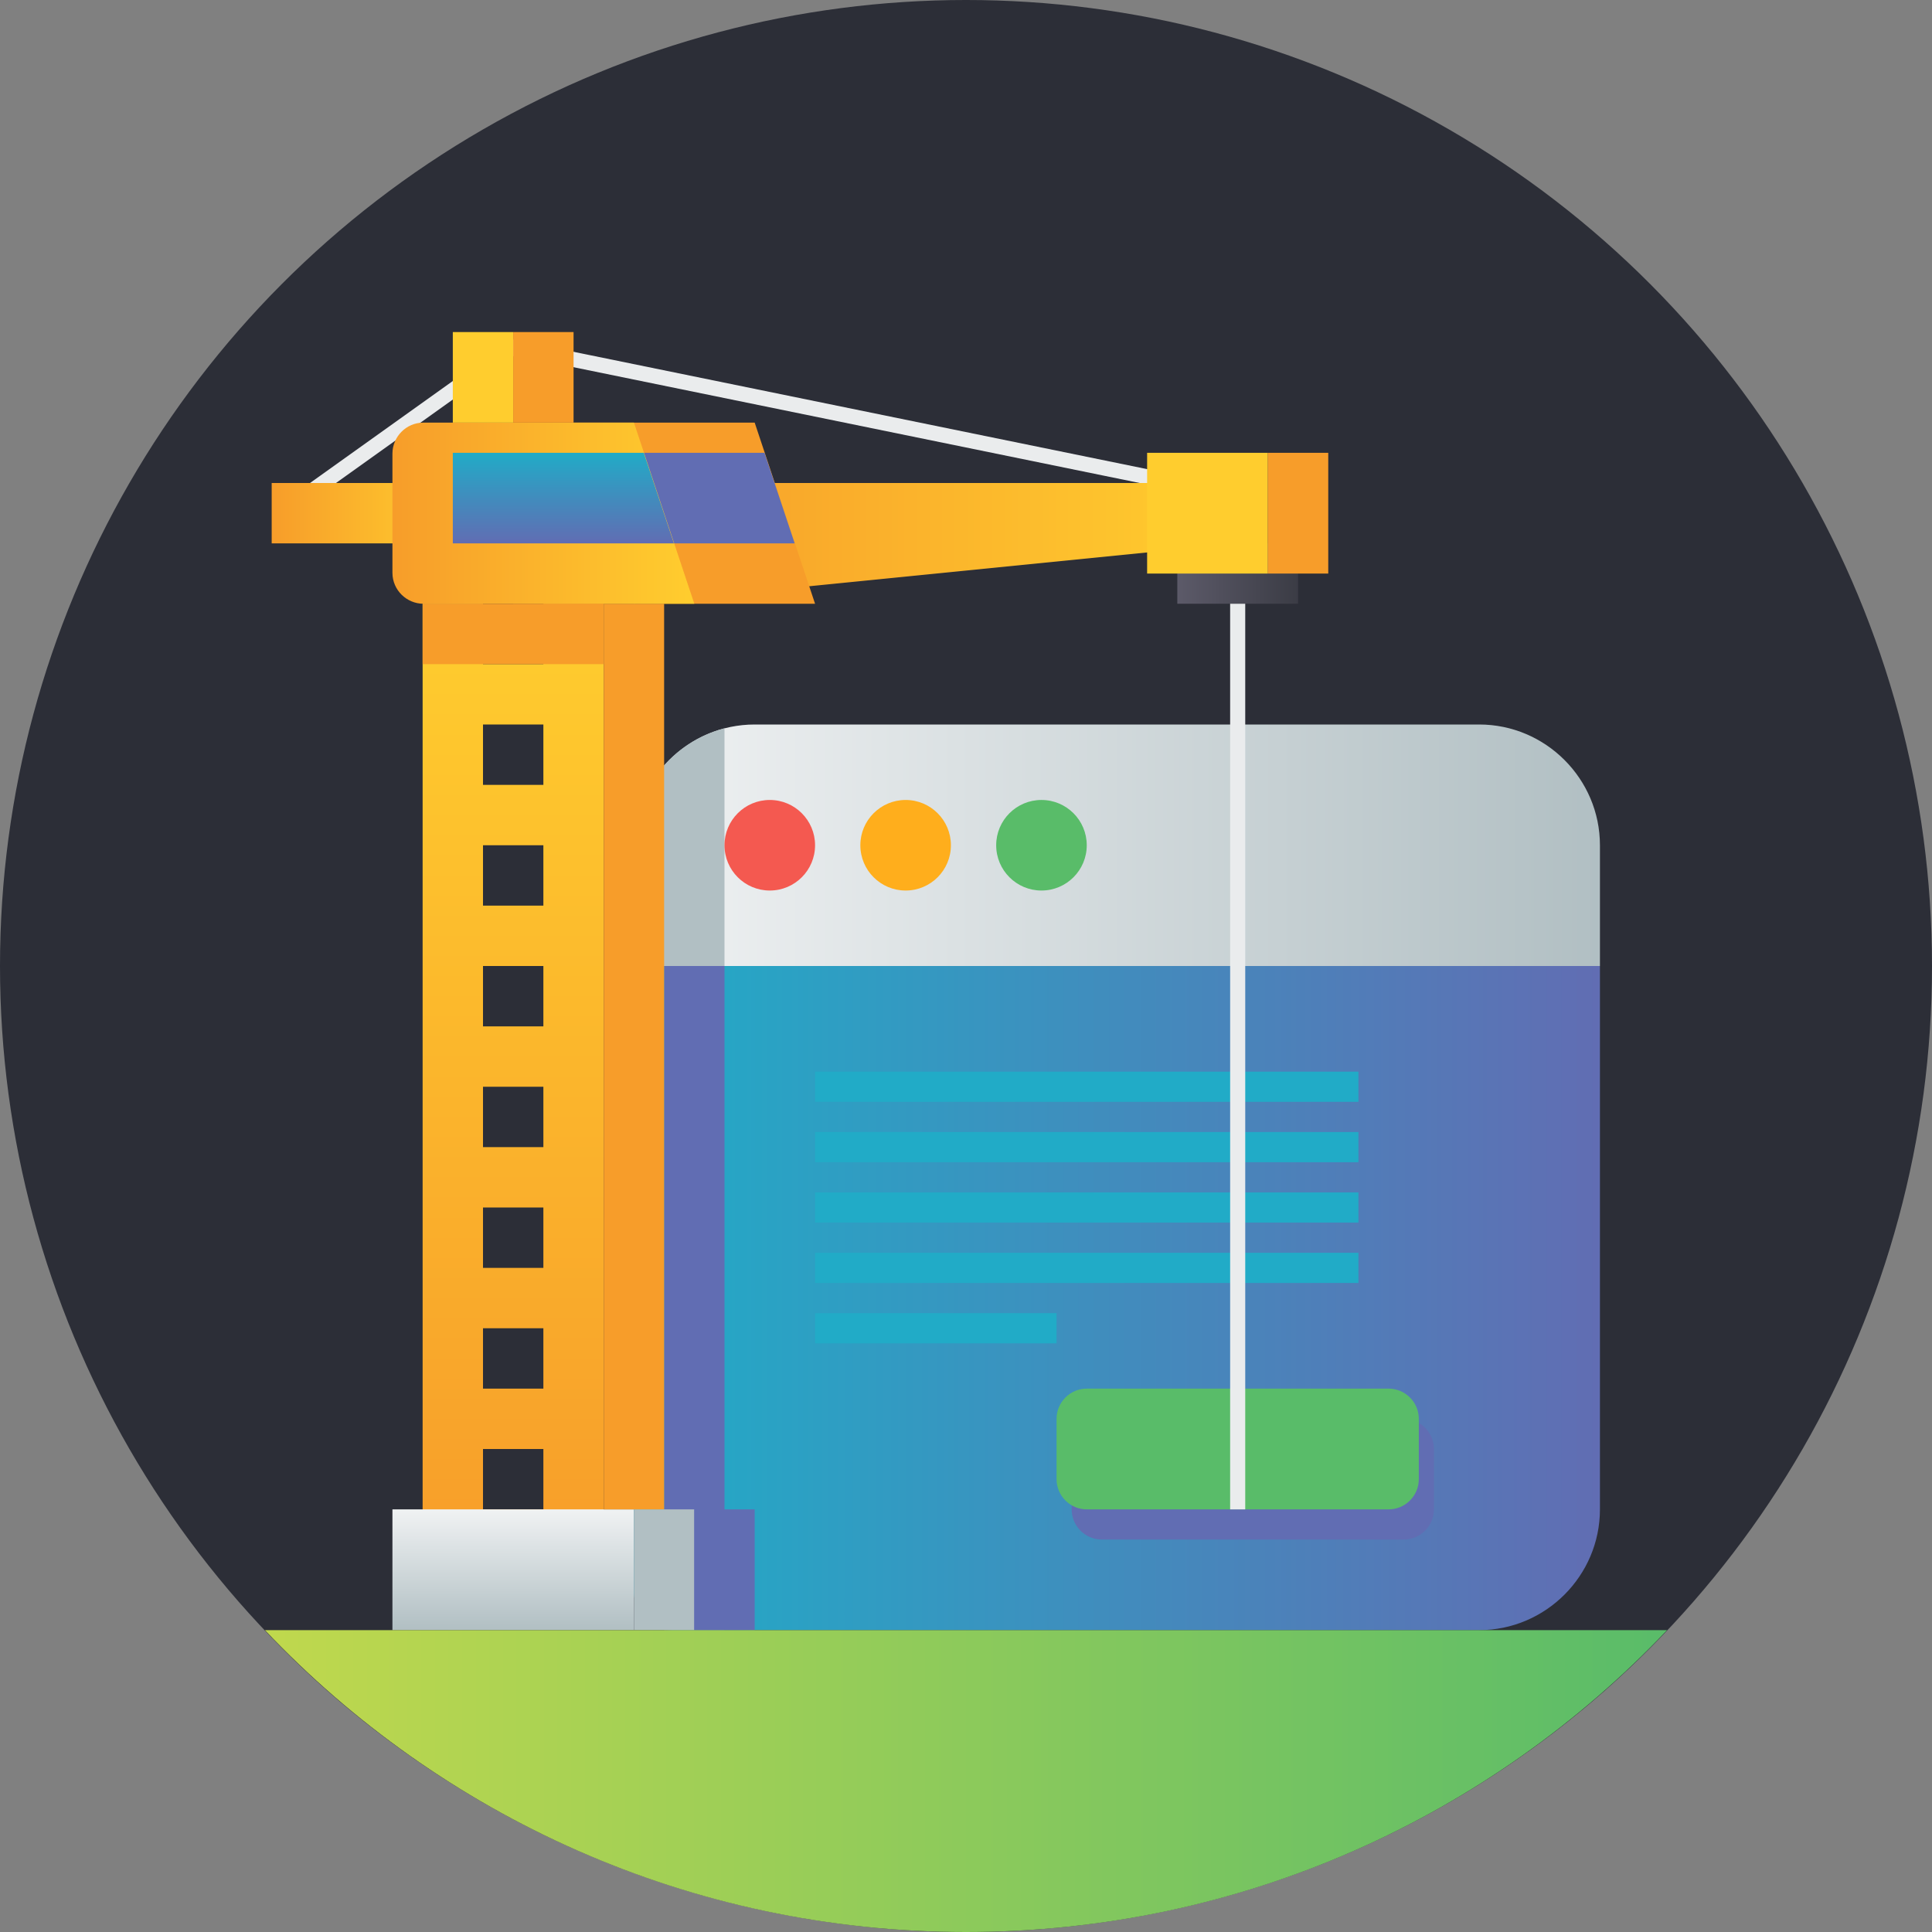 <svg xmlns="http://www.w3.org/2000/svg" width="256" height="256" viewBox="0 0 256 256"><rect x="0" y="0" width="256" height="256" fill="#808080" stroke="none"/><circle cx="128" cy="128" r="128" fill="#2c2e37"/><path fill="none" stroke="#eaeced" stroke-width="2" stroke-miterlimit="10" d="M156 64L68 46 40 66"/><linearGradient id="a" gradientUnits="userSpaceOnUse" x1="84" y1="72" x2="164" y2="72"><stop offset="0" stop-color="#f79d2a"/><stop offset="1" stop-color="#ffcd2e"/></linearGradient><path fill="url(#a)" d="M84 64h80v8l-80 8z"/><linearGradient id="b" gradientUnits="userSpaceOnUse" x1="36" y1="68" x2="60" y2="68"><stop offset="0" stop-color="#f79d2a"/><stop offset="1" stop-color="#ffcd2e"/></linearGradient><path fill="url(#b)" d="M36 64h24v8H36z"/><linearGradient id="c" gradientUnits="userSpaceOnUse" x1="84" y1="112" x2="212" y2="112"><stop offset="0" stop-color="#f0f2f3"/><stop offset="1" stop-color="#b1bfc3"/></linearGradient><path d="M196 96h-96c-8.8 0-16 7.2-16 16v16h128v-16c0-8.8-7.2-16-16-16z" fill="url(#c)"/><linearGradient id="d" gradientUnits="userSpaceOnUse" x1="84" y1="172" x2="212" y2="172"><stop offset="0" stop-color="#21abc7"/><stop offset="1" stop-color="#616db3"/></linearGradient><path d="M196 216H89c-2.8 0-5-2.3-5-5v-83h128v72c0 8.8-7.2 16-16 16z" fill="url(#d)"/><path d="M84 112v16h12V96.5c-6.9 1.8-12 8-12 15.5z" fill="#b1bfc3"/><path fill="#616db3" d="M88 128h8v88h-8z"/><linearGradient id="e" gradientUnits="userSpaceOnUse" x1="68" y1="208" x2="68" y2="80"><stop offset="0" stop-color="#f79d2a"/><stop offset="1" stop-color="#ffcd2e"/></linearGradient><path d="M56 80v128h24V80H56zm16 120h-8v-8h8v8zm0-16h-8v-8h8v8zm0-16h-8v-8h8v8zm0-16h-8v-8h8v8zm0-16h-8v-8h8v8zm0-16h-8v-8h8v8zm0-16h-8v-8h8v8zm-8-16v-8h8v8h-8z" fill="url(#e)"/><linearGradient id="f" gradientUnits="userSpaceOnUse" x1="68" y1="216" x2="68" y2="200"><stop offset="0" stop-color="#b1bfc3"/><stop offset="1" stop-color="#f0f2f3"/></linearGradient><path fill="url(#f)" d="M52 200h32v16H52z"/><path fill="#b1bfc3" d="M84 200h8v16h-8z"/><path fill="#616db3" d="M92 200h8v16h-8z"/><path fill="#f79d2a" d="M80 80h8v120h-8z"/><circle cx="102" cy="112" r="6" fill="#f45950"/><circle cx="120" cy="112" r="6" fill="#ffae1c"/><circle cx="138" cy="112" r="6" fill="#59bc69"/><path fill="#f79d2a" d="M108 80H68V56h32z"/><path fill="#616db3" d="M101.3 60H84v12h21.3z"/><linearGradient id="g" gradientUnits="userSpaceOnUse" x1="52" y1="68" x2="92" y2="68"><stop offset="0" stop-color="#f79d2a"/><stop offset="1" stop-color="#ffcd2e"/></linearGradient><path d="M92 80H56.1c-2.2 0-4.1-1.8-4.1-4.1V60.1c0-2.2 1.8-4.1 4.1-4.1H84l8 24z" fill="url(#g)"/><path fill="#f79d2a" d="M56 80h24v8H56z"/><linearGradient id="h" gradientUnits="userSpaceOnUse" x1="74.667" y1="72" x2="74.667" y2="60"><stop offset="0" stop-color="#616db3"/><stop offset="1" stop-color="#21abc7"/></linearGradient><path fill="url(#h)" d="M89.3 72l-4-12H60v12z"/><path fill="none" stroke="#21abc7" stroke-width="4" stroke-miterlimit="10" d="M108 144h72M108 152h72M108 160h72"/><linearGradient id="i" gradientUnits="userSpaceOnUse" x1="156" y1="76" x2="172" y2="76"><stop offset="0" stop-color="#5c5a69"/><stop offset="1" stop-color="#3b3c45"/></linearGradient><path fill="url(#i)" d="M156 72h16v8h-16z"/><path fill="none" stroke="#21abc7" stroke-width="4" stroke-miterlimit="10" d="M108 168h72"/><path fill="#ffcd2e" d="M152 60h16v16h-16z"/><path fill="#f79d2a" d="M168 60h8v16h-8z"/><path d="M190 200c0 2.2-1.8 4-4 4h-40c-2.2 0-4-1.8-4-4v-8c0-2.2 1.8-4 4-4h40c2.2 0 4 1.8 4 4v8z" fill="#616db3"/><g><path d="M188 196c0 2.2-1.8 4-4 4h-40c-2.2 0-4-1.8-4-4v-8c0-2.2 1.8-4 4-4h40c2.2 0 4 1.8 4 4v8z" fill="#59bc69"/></g><path fill="none" stroke="#eaeced" stroke-width="2" stroke-miterlimit="10" d="M164 80v120"/><path fill="none" stroke="#21abc7" stroke-width="4" stroke-miterlimit="10" d="M108 176h32"/><path fill="#ffcd2e" d="M60 44h8v12h-8z"/><path fill="#f79d2a" d="M68 44h8v12h-8z"/><linearGradient id="j" gradientUnits="userSpaceOnUse" x1="35.054" y1="236" x2="220.946" y2="236"><stop offset="0" stop-color="#c0d84d"/><stop offset="1" stop-color="#59bc69"/></linearGradient><path d="M35.1 216c23.3 24.6 56.3 40 92.9 40s69.6-15.4 92.9-40H35.1z" fill="url(#j)"/></svg>